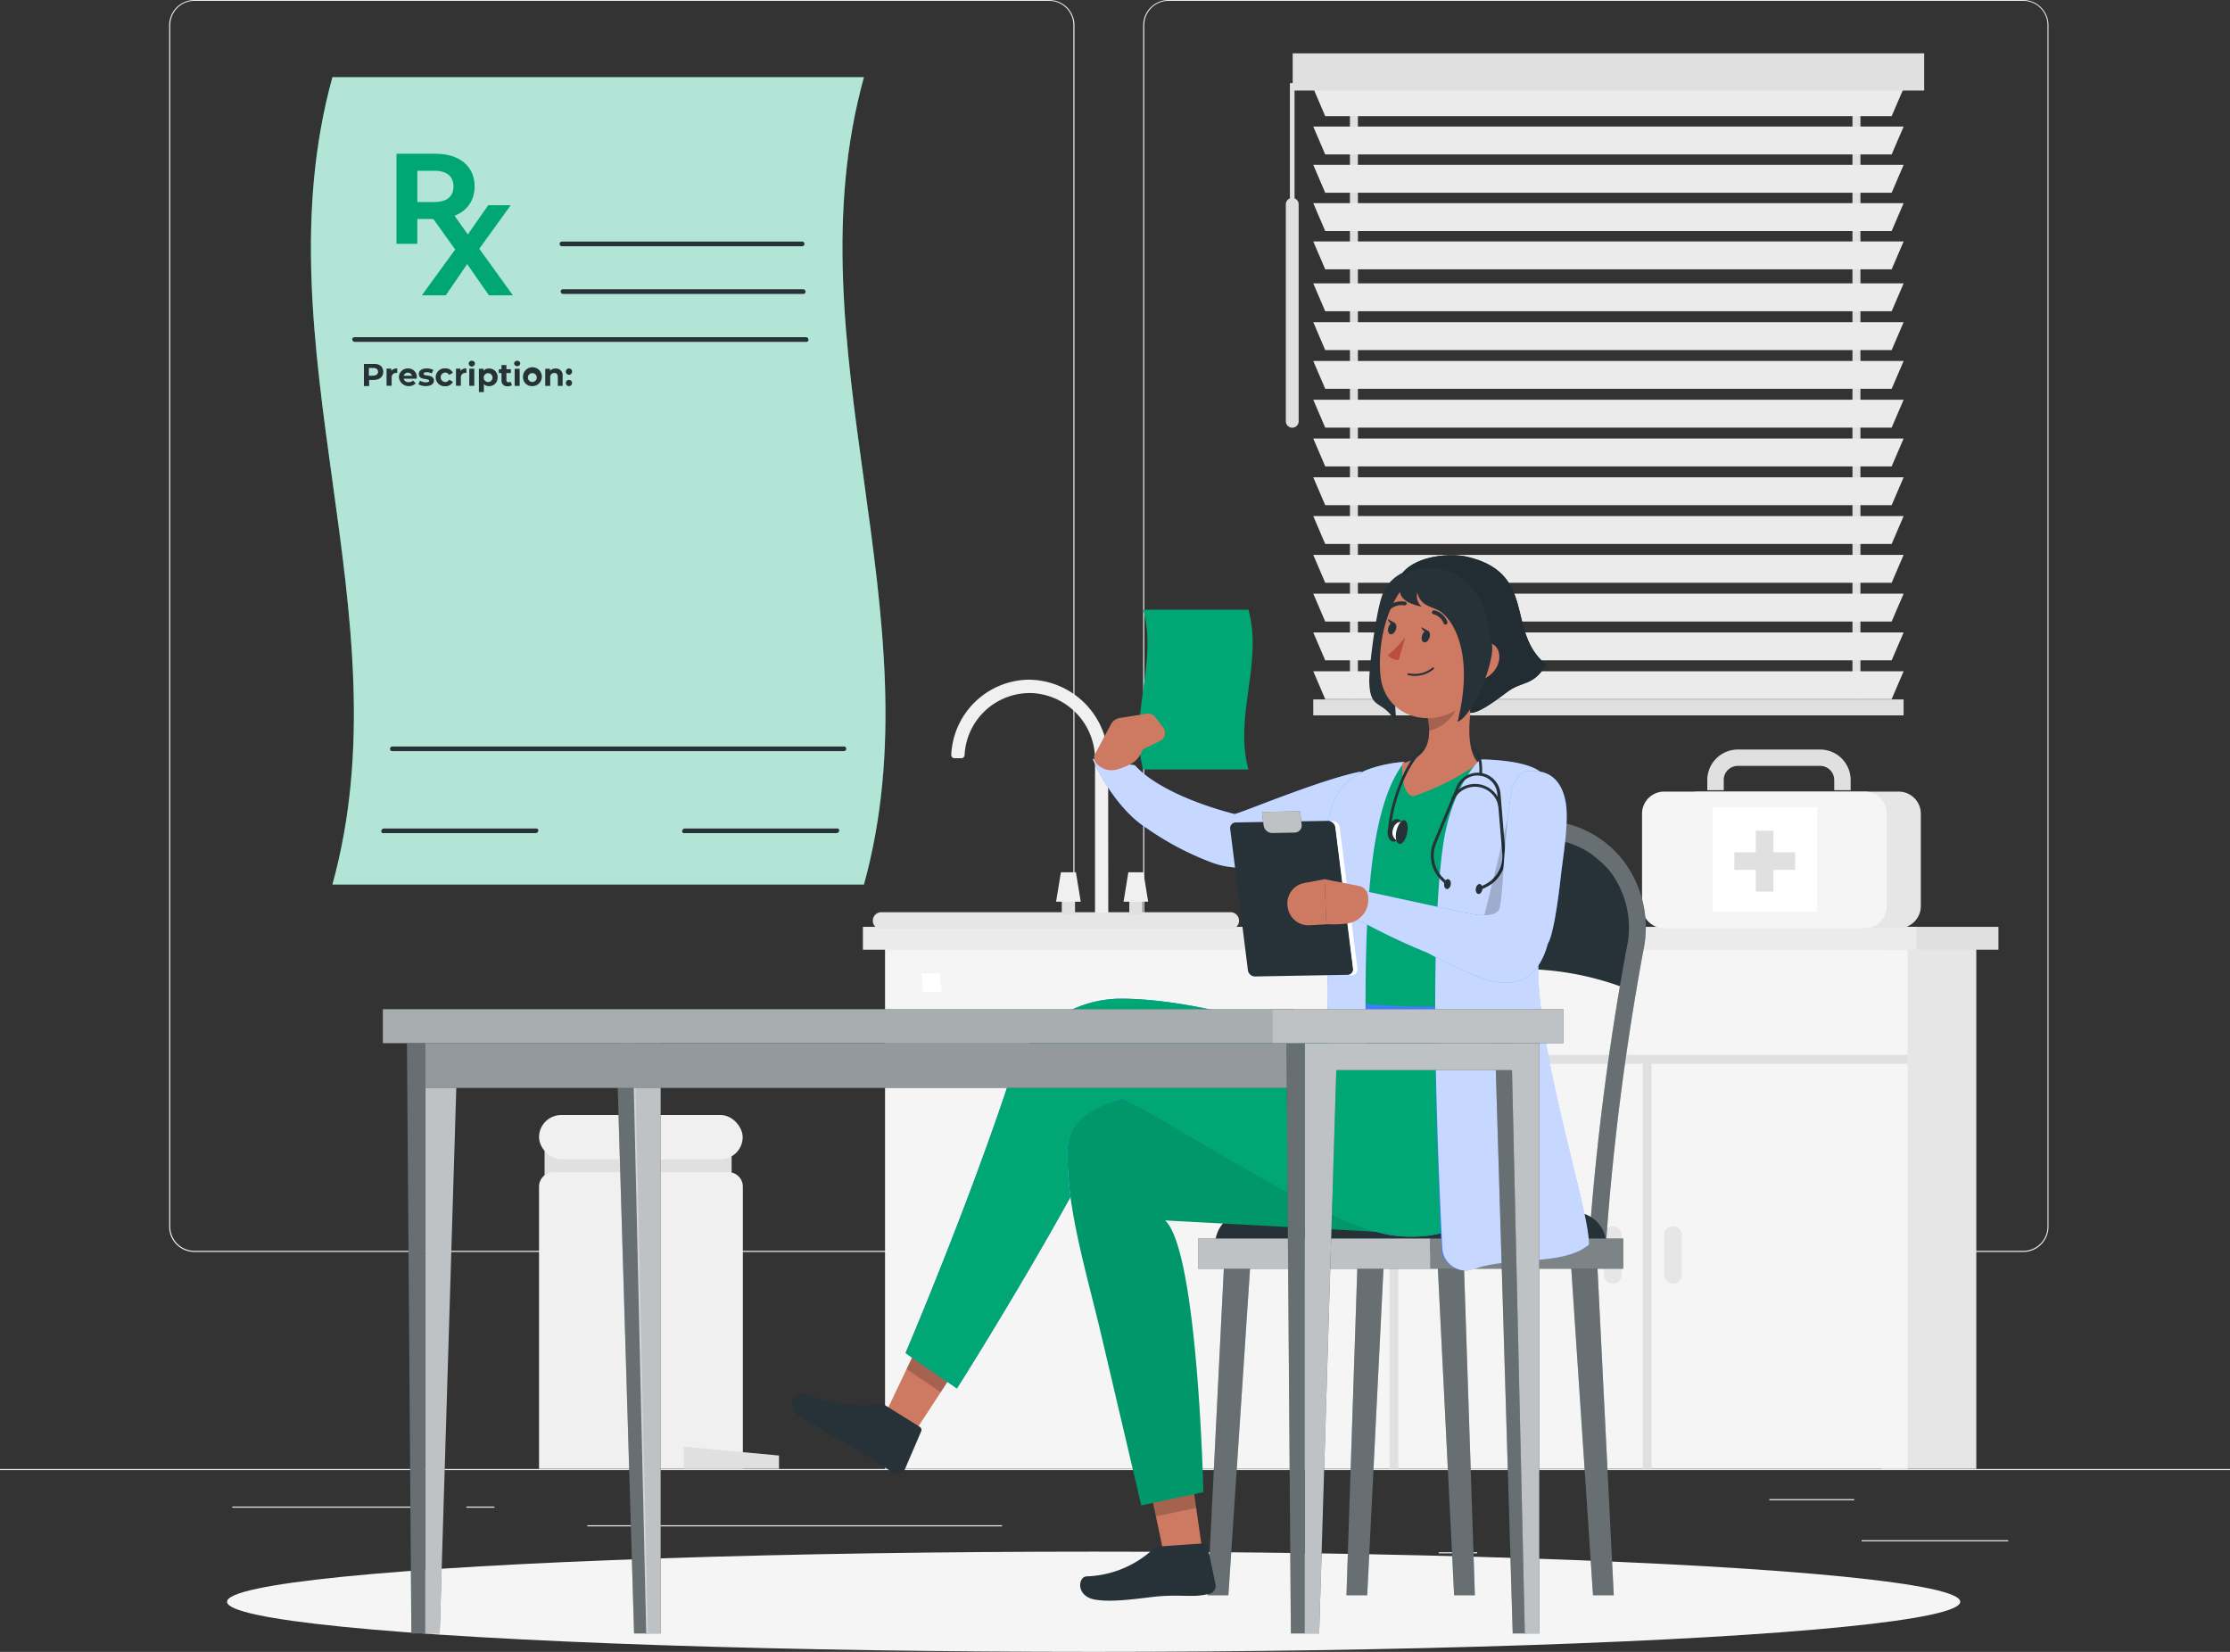 <svg xmlns="http://www.w3.org/2000/svg" width="270" height="200" viewBox="0 0 270 200">
  <rect x="0" y="0" width="270" height="200" fill="#333333" stroke="none"/>
  <g id="Medical_prescription-rafiki" data-name="Medical prescription-rafiki" transform="translate(0 -55)">
    <g id="freepik--background-complete--inject-39" transform="translate(0 55)">
      <rect id="Rectangle_55" data-name="Rectangle 55" width="17.752" height="0.134" transform="translate(225.394 186.482)" fill="#ebebeb"/>
      <rect id="Rectangle_56" data-name="Rectangle 56" width="4.658" height="0.134" transform="translate(174.189 187.94)" fill="#ebebeb"/>
      <rect id="Rectangle_57" data-name="Rectangle 57" width="10.286" height="0.134" transform="translate(214.222 181.508)" fill="#ebebeb"/>
      <rect id="Rectangle_58" data-name="Rectangle 58" width="23.15" height="0.134" transform="translate(28.119 182.408)" fill="#ebebeb"/>
      <rect id="Rectangle_59" data-name="Rectangle 59" width="3.393" height="0.134" transform="translate(56.468 182.408)" fill="#ebebeb"/>
      <rect id="Rectangle_60" data-name="Rectangle 60" width="50.212" height="0.134" transform="translate(71.115 184.67)" fill="#ebebeb"/>
      <path id="Path_336" data-name="Path 336" d="M144.761,206.581H41.271a3.061,3.061,0,0,1-3.061-3.061V58.034A3.061,3.061,0,0,1,41.271,55H144.761a3.061,3.061,0,0,1,3.061,3.061V203.52A3.061,3.061,0,0,1,144.761,206.581ZM41.271,55.107a2.932,2.932,0,0,0-2.927,2.927V203.52a2.932,2.932,0,0,0,2.927,2.927H144.761a2.932,2.932,0,0,0,2.927-2.927V58.034a2.932,2.932,0,0,0-2.927-2.927Z" transform="translate(-17.729 -55)" fill="#ebebeb"/>
      <path id="Path_337" data-name="Path 337" d="M361.062,206.581h-103.5a3.066,3.066,0,0,1-3.061-3.061V58.034A3.066,3.066,0,0,1,257.561,55h103.5a3.061,3.061,0,0,1,3.05,3.034V203.52A3.061,3.061,0,0,1,361.062,206.581ZM257.561,55.107a2.932,2.932,0,0,0-2.927,2.927V203.52a2.932,2.932,0,0,0,2.927,2.927h103.5a2.932,2.932,0,0,0,2.927-2.927V58.034a2.932,2.932,0,0,0-2.927-2.927Z" transform="translate(-116.088 -55)" fill="#ebebeb"/>
      <rect id="Rectangle_61" data-name="Rectangle 61" width="270" height="0.134" transform="translate(0 177.858)" fill="#ebebeb"/>
      <path id="Path_338" data-name="Path 338" d="M232.177,235.246h-1.608V216a8.04,8.04,0,0,0-7.5-8.126,7.906,7.906,0,0,0-8.292,7.5.4.4,0,0,1-.391.381h-.825a.4.4,0,0,1-.4-.4,9.535,9.535,0,0,1,9.348-9.112,9.7,9.7,0,0,1,9.648,9.766Z" transform="translate(-97.988 -123.952)" fill="#f0f0f0"/>
      <rect id="Rectangle_62" data-name="Rectangle 62" width="11.428" height="63.296" transform="translate(227.854 114.54)" fill="#e6e6e6"/>
      <rect id="Rectangle_63" data-name="Rectangle 63" width="123.816" height="63.296" transform="translate(107.158 114.54)" fill="#f5f5f5"/>
      <path id="Path_339" data-name="Path 339" d="M320.006,288.86H196.19v1.072h30.418v49.044h1.072V289.932h29.587v49.044h1.072V289.932h29.593v49.044H289V289.932h31Z" transform="translate(-89.032 -161.14)" fill="#e0e0e0"/>
      <path id="Path_340" data-name="Path 340" d="M246.262,335.328h0a1.072,1.072,0,0,1-1.072-1.072v-4.824a1.072,1.072,0,0,1,1.072-1.072h0a1.072,1.072,0,0,1,1.072,1.072v4.824A1.072,1.072,0,0,1,246.262,335.328Z" transform="translate(-112.779 -179.895)" fill="#e6e6e6"/>
      <path id="Path_341" data-name="Path 341" d="M259.762,335.328h0a1.072,1.072,0,0,1-1.072-1.072v-4.824a1.072,1.072,0,0,1,1.072-1.072h0a1.072,1.072,0,0,1,1.072,1.072v4.824A1.072,1.072,0,0,1,259.762,335.328Z" transform="translate(-118.989 -179.895)" fill="#e6e6e6"/>
      <path id="Path_342" data-name="Path 342" d="M360.672,335.328h0a1.072,1.072,0,0,1-1.072-1.072v-4.824a1.072,1.072,0,0,1,1.072-1.072h0a1.072,1.072,0,0,1,1.072,1.072v4.824A1.072,1.072,0,0,1,360.672,335.328Z" transform="translate(-165.404 -179.895)" fill="#e6e6e6"/>
      <path id="Path_343" data-name="Path 343" d="M374.172,335.328h0a1.072,1.072,0,0,1-1.072-1.072v-4.824a1.072,1.072,0,0,1,1.072-1.072h0a1.072,1.072,0,0,1,1.072,1.072v4.824A1.072,1.072,0,0,1,374.172,335.328Z" transform="translate(-171.614 -179.895)" fill="#e6e6e6"/>
      <rect id="Rectangle_64" data-name="Rectangle 64" width="14.204" height="2.771" transform="translate(227.758 112.217)" fill="#e0e0e0"/>
      <rect id="Rectangle_65" data-name="Rectangle 65" width="127.568" height="2.771" transform="translate(104.478 112.217)" fill="#ebebeb"/>
      <path id="Path_344" data-name="Path 344" d="M238.724,260.488H196.439a1.029,1.029,0,0,1-1.029-1.029h0a1.029,1.029,0,0,1,1.029-1.029h42.285a1.029,1.029,0,0,1,1.029,1.029h0a1.029,1.029,0,0,1-1.029,1.029Z" transform="translate(-89.734 -147.983)" fill="#e6e6e6"/>
      <rect id="Rectangle_66" data-name="Rectangle 66" width="1.603" height="2.037" transform="translate(136.729 108.693)" fill="#e0e0e0"/>
      <path id="Path_345" data-name="Path 345" d="M254.88,253.064H251.9l.579-3.564H254.3Z" transform="translate(-115.863 -143.891)" fill="#f0f0f0"/>
      <rect id="Rectangle_67" data-name="Rectangle 67" width="1.603" height="2.037" transform="translate(128.558 108.693)" fill="#e0e0e0"/>
      <path id="Path_346" data-name="Path 346" d="M239.756,253.064H236.77l.584-3.564h1.817Z" transform="translate(-108.904 -143.891)" fill="#f0f0f0"/>
      <rect id="Rectangle_68" data-name="Rectangle 68" width="0.965" height="75.238" transform="translate(163.446 9.332)" fill="#e0e0e0"/>
      <rect id="Rectangle_69" data-name="Rectangle 69" width="0.965" height="75.238" transform="translate(224.29 9.332)" fill="#e0e0e0"/>
      <path id="Path_347" data-name="Path 347" d="M362.948,78.317H294.367L292.92,74.94H364.4Z" transform="translate(-133.915 -64.252)" fill="#ebebeb"/>
      <path id="Path_348" data-name="Path 348" d="M362.948,86.967H294.367L292.92,83.59H364.4Z" transform="translate(-133.915 -68.266)" fill="#ebebeb"/>
      <path id="Path_349" data-name="Path 349" d="M362.948,95.617H294.367L292.92,92.24H364.4Z" transform="translate(-133.915 -72.279)" fill="#ebebeb"/>
      <path id="Path_350" data-name="Path 350" d="M362.948,104.267H294.367l-1.447-3.377H364.4Z" transform="translate(-133.915 -76.293)" fill="#ebebeb"/>
      <path id="Path_351" data-name="Path 351" d="M362.948,112.917H294.367l-1.447-3.377H364.4Z" transform="translate(-133.915 -80.307)" fill="#ebebeb"/>
      <path id="Path_352" data-name="Path 352" d="M362.948,121.567H294.367l-1.447-3.377H364.4Z" transform="translate(-133.915 -83.88)" fill="#ebebeb"/>
      <path id="Path_353" data-name="Path 353" d="M362.948,130.217H294.367l-1.447-3.377H364.4Z" transform="translate(-133.915 -87.833)" fill="#ebebeb"/>
      <path id="Path_354" data-name="Path 354" d="M362.948,138.861H294.367l-1.447-3.371H364.4Z" transform="translate(-133.915 -91.786)" fill="#ebebeb"/>
      <path id="Path_355" data-name="Path 355" d="M362.948,147.512H294.367l-1.447-3.382H364.4Z" transform="translate(-133.915 -95.735)" fill="#ebebeb"/>
      <path id="Path_356" data-name="Path 356" d="M362.948,156.157H294.367l-1.447-3.377H364.4Z" transform="translate(-133.915 -99.688)" fill="#ebebeb"/>
      <path id="Path_357" data-name="Path 357" d="M362.948,164.807H294.367l-1.447-3.377H364.4Z" transform="translate(-133.915 -103.642)" fill="#ebebeb"/>
      <path id="Path_358" data-name="Path 358" d="M362.948,173.457H294.367l-1.447-3.377H364.4Z" transform="translate(-133.915 -107.595)" fill="#ebebeb"/>
      <path id="Path_359" data-name="Path 359" d="M362.948,182.107H294.367l-1.447-3.377H364.4Z" transform="translate(-133.915 -111.548)" fill="#ebebeb"/>
      <path id="Path_360" data-name="Path 360" d="M362.948,190.757H294.367l-1.447-3.377H364.4Z" transform="translate(-133.915 -115.501)" fill="#ebebeb"/>
      <path id="Path_361" data-name="Path 361" d="M362.948,199.407H294.367l-1.447-3.377H364.4Z" transform="translate(-133.915 -119.455)" fill="#ebebeb"/>
      <path id="Path_362" data-name="Path 362" d="M362.948,208.057H294.367l-1.447-3.377H364.4Z" transform="translate(-133.915 -123.408)" fill="#ebebeb"/>
      <rect id="Rectangle_70" data-name="Rectangle 70" width="71.476" height="1.93" transform="translate(159.005 84.684)" fill="#e0e0e0"/>
      <rect id="Rectangle_71" data-name="Rectangle 71" width="76.46" height="4.502" transform="translate(156.513 6.459)" fill="#e0e0e0"/>
      <path id="Path_363" data-name="Path 363" d="M289.067,127.528h0a.777.777,0,0,1-.777-.777V100.487a.777.777,0,0,1,.777-.777h0a.777.777,0,0,1,.777.777v26.264a.777.777,0,0,1-.777.777Z" transform="translate(-132.607 -75.745)" fill="#e0e0e0"/>
      <rect id="Rectangle_72" data-name="Rectangle 72" width="0.563" height="15.598" transform="translate(156.176 10.061)" fill="#e0e0e0"/>
      <rect id="Rectangle_73" data-name="Rectangle 73" width="22.646" height="3.484" transform="translate(88.582 142.812) rotate(180)" fill="#e0e0e0"/>
      <path id="Path_364" data-name="Path 364" d="M.021,0H24.677V34.159a1.753,1.753,0,0,1-1.753,1.753H1.753A1.753,1.753,0,0,1,0,34.159V0Z" transform="translate(89.942 177.831) rotate(180)" fill="#f0f0f0"/>
      <rect id="Rectangle_74" data-name="Rectangle 74" width="24.656" height="5.36" rx="2.68" transform="translate(89.921 140.362) rotate(180)" fill="#f0f0f0"/>
      <path id="Path_365" data-name="Path 365" d="M153.27,380.04h11.524v-1.608L153.27,377.36Z" transform="translate(-70.477 -202.204)" fill="#e0e0e0"/>
      <path id="Path_366" data-name="Path 366" d="M396.278,222.12H386.3a3.7,3.7,0,0,0-3.693,3.693v1.233H384.6v-1.238a1.7,1.7,0,0,1,1.7-1.71h9.975a1.71,1.71,0,0,1,1.7,1.71v1.233h1.989v-1.233a3.693,3.693,0,0,0-3.693-3.688Z" transform="translate(-175.895 -131.369)" fill="#e0e0e0"/>
      <path id="Path_367" data-name="Path 367" d="M404.51,234.02V245.2a2.68,2.68,0,0,1-2.68,2.68H377.56a2.68,2.68,0,0,1-2.68-2.68V234.02a2.68,2.68,0,0,1,2.68-2.68h24.249a2.68,2.68,0,0,1,2.7,2.68Z" transform="translate(-171.944 -135.497)" fill="#e6e6e6"/>
      <path id="Path_368" data-name="Path 368" d="M397.46,234.02V245.2a2.68,2.68,0,0,1-2.68,2.68H370.51a2.68,2.68,0,0,1-2.68-2.68V234.02a2.68,2.68,0,0,1,2.68-2.68h24.249a2.68,2.68,0,0,1,2.7,2.68Z" transform="translate(-169.019 -135.497)" fill="#f5f5f5"/>
      <rect id="Rectangle_75" data-name="Rectangle 75" width="12.655" height="12.655" transform="translate(207.339 97.742)" fill="#fff"/>
      <rect id="Rectangle_76" data-name="Rectangle 76" width="2.139" height="7.359" transform="translate(212.584 100.587)" fill="#e0e0e0"/>
      <rect id="Rectangle_77" data-name="Rectangle 77" width="2.139" height="7.359" transform="translate(209.985 105.327) rotate(-90)" fill="#e0e0e0"/>
    </g>
    <g id="freepik--Shadow--inject-39" transform="translate(27.491 242.865)">
      <ellipse id="freepik--path--inject-39" cx="104.925" cy="6.068" rx="104.925" ry="6.068" fill="#f5f5f5"/>
    </g>
    <g id="freepik--Character--inject-39" transform="translate(95.94 122.223)">
      <path id="Path_369" data-name="Path 369" d="M332.715,237.109c.354-.043,10.6.97,11.256,11.953l-1.753,7.611h0a35.515,35.515,0,0,0-25.615.343l-.123.054.713-8.694S319.819,238.62,332.715,237.109Z" transform="translate(-241.635 -204.349)" fill="#263238"/>
      <path id="Path_370" data-name="Path 370" d="M306.62,289.611l2.058.177a353.978,353.978,0,0,1,4.422-38.994,16.037,16.037,0,0,1,6.807-10.323,10.586,10.586,0,0,1,2.412-1.3A13.3,13.3,0,0,1,327.3,238.1h0a15.031,15.031,0,0,1,2.078.145,10.774,10.774,0,0,1,4.348,1.689,20.979,20.979,0,0,1,1.758,1.506,9.485,9.485,0,0,1,.82.97,11.358,11.358,0,0,1,1.758,9.01,323.087,323.087,0,0,0-4.561,35.676l2.058.139a321.045,321.045,0,0,1,4.5-35.4,13.4,13.4,0,0,0-2.106-10.65,12.457,12.457,0,0,0-9.219-5.21c-8.04-.536-16.407,6-17.645,14.381a357.385,357.385,0,0,0-4.465,39.257Z" transform="translate(-237.06 -203.809)" fill="#263238"/>
      <path id="Path_371" data-name="Path 371" d="M306.62,289.611l2.058.177a353.978,353.978,0,0,1,4.422-38.994,16.037,16.037,0,0,1,6.807-10.323,10.586,10.586,0,0,1,2.412-1.3A13.3,13.3,0,0,1,327.3,238.1h0a15.031,15.031,0,0,1,2.078.145,10.774,10.774,0,0,1,4.348,1.689,20.979,20.979,0,0,1,1.758,1.506,9.485,9.485,0,0,1,.82.97,11.358,11.358,0,0,1,1.758,9.01,323.087,323.087,0,0,0-4.561,35.676l2.058.139a321.045,321.045,0,0,1,4.5-35.4,13.4,13.4,0,0,0-2.106-10.65,12.457,12.457,0,0,0-9.219-5.21c-8.04-.536-16.407,6-17.645,14.381a357.385,357.385,0,0,0-4.465,39.257Z" transform="translate(-237.06 -203.809)" fill="#fff" opacity="0.3"/>
      <path id="Path_372" data-name="Path 372" d="M0,0H47.35V1.1a3.929,3.929,0,0,1-3.929,3.929H3.934A3.929,3.929,0,0,1,.005,1.1V0Z" transform="translate(98.536 84.559) rotate(180)" fill="#263238"/>
      <path id="Path_373" data-name="Path 373" d="M355.31,375.118h2.514l-2.058-41.358H352.56Z" transform="translate(-258.376 -249.196)" fill="#263238"/>
      <path id="Path_374" data-name="Path 374" d="M355.31,375.118h2.514l-2.058-41.358H352.56Z" transform="translate(-258.376 -249.196)" fill="#fff" opacity="0.3"/>
      <path id="Path_375" data-name="Path 375" d="M324.538,375.118h2.514L325.68,333.76h-3.2Z" transform="translate(-244.419 -249.196)" fill="#263238"/>
      <path id="Path_376" data-name="Path 376" d="M324.538,375.118h2.514L325.68,333.76h-3.2Z" transform="translate(-244.419 -249.196)" fill="#fff" opacity="0.3"/>
      <path id="Path_377" data-name="Path 377" d="M302,375.118h2.514l2.058-41.358h-3.2Z" transform="translate(-234.916 -249.196)" fill="#263238"/>
      <path id="Path_378" data-name="Path 378" d="M302,375.118h2.514l2.058-41.358h-3.2Z" transform="translate(-234.916 -249.196)" fill="#fff" opacity="0.3"/>
      <path id="Path_379" data-name="Path 379" d="M270.63,375.118h2.519l2.744-41.358h-3.205Z" transform="translate(-220.361 -249.196)" fill="#263238"/>
      <path id="Path_380" data-name="Path 380" d="M270.63,375.118h2.519l2.744-41.358h-3.205Z" transform="translate(-220.361 -249.196)" fill="#fff" opacity="0.3"/>
      <rect id="Rectangle_78" data-name="Rectangle 78" width="28.135" height="3.661" transform="translate(77.257 86.392) rotate(180)" fill="#263238"/>
      <rect id="Rectangle_79" data-name="Rectangle 79" width="28.135" height="3.661" transform="translate(77.257 86.392) rotate(180)" fill="#fff" opacity="0.7"/>
      <rect id="Rectangle_80" data-name="Rectangle 80" width="23.343" height="3.661" transform="translate(100.6 86.392) rotate(180)" fill="#263238"/>
      <rect id="Rectangle_81" data-name="Rectangle 81" width="23.343" height="3.661" transform="translate(100.6 86.392) rotate(180)" fill="#fff" opacity="0.4"/>
      <path id="Path_381" data-name="Path 381" d="M277.114,223.543c-5.113,1.008-15.244,5.36-15.308,5.124,0,0-8.528-2.021-12.033-5.9,0,0-3.35-.413-5.1-.761,1.27,3,3.752,6.63,6.507,8.362a35.26,35.26,0,0,0,7.917,4.181c4.331,1.651,10.961-.1,15.255-1.86a8.485,8.485,0,0,0,4.133-2.91C279.4,228.346,278.534,224.5,277.114,223.543Z" transform="translate(-208.315 -197.344)" fill="#407bff"/>
      <path id="Path_382" data-name="Path 382" d="M277.114,223.543c-5.113,1.008-15.244,5.36-15.308,5.124,0,0-8.528-2.021-12.033-5.9,0,0-3.35-.413-5.1-.761,1.27,3,3.752,6.63,6.507,8.362a35.26,35.26,0,0,0,7.917,4.181c4.331,1.651,10.961-.1,15.255-1.86a8.485,8.485,0,0,0,4.133-2.91C279.4,228.346,278.534,224.5,277.114,223.543Z" transform="translate(-208.315 -197.344)" fill="#fff" opacity="0.7"/>
      <path id="Path_383" data-name="Path 383" d="M268.387,207.65H255.646c-1.78-6.432,1.785-12.9,0-19.35h12.741C270.171,194.748,266.6,201.2,268.387,207.65Z" transform="translate(-213.17 -181.702)" fill="#00a775"/>
      <path id="Path_385" data-name="Path 385" d="M252.935,215.11l-2.042.981a3.355,3.355,0,0,1-1.233,1.656,8.688,8.688,0,0,1-1.812.766,2.455,2.455,0,0,1-2.573-.713.975.975,0,0,1-.2-1.072l1.956-3.656a1.506,1.506,0,0,1,1.1-.777l3.216-.509a1.115,1.115,0,0,1,1.072.423l.943,1.238a1.11,1.11,0,0,1-.423,1.662Z" transform="translate(-208.465 -192.593)" fill="#ce7a63"/>
      <path id="Path_386" data-name="Path 386" d="M319.423,281.129l3.018,11.009-16.573,3.554-10.007-5.3,2.8-9.471Z" transform="translate(-232.067 -224.678)" fill="#00a775"/>
      <path id="Path_387" data-name="Path 387" d="M319.423,281.129l3.018,11.009-16.573,3.554-10.007-5.3,2.8-9.471Z" transform="translate(-232.067 -224.678)" opacity="0.1"/>
      <g id="freepik--freepik--Character--inject-5--inject-39" transform="translate(59.639 0)">
        <path id="Path_388" data-name="Path 388" d="M297.866,230.191a41.688,41.688,0,0,0-.038,8.49c.155,3.795.981,7.783,2.015,13.936,2.074,1.217,12.585.713,19.3-.155-.407-5.36.263-11.535,3.907-23.643a4.475,4.475,0,0,0-4.052-5.789c-.8-.08-1.662-.145-2.535-.182a69.629,69.629,0,0,0-9.219,0c-.981.091-2.042.209-3.034.332C300.632,223.636,298.525,226.391,297.866,230.191Z" transform="translate(-292.527 -197.662)" fill="#00a775"/>
        <path id="Path_389" data-name="Path 389" d="M300.747,279.07a91.368,91.368,0,0,0,20.395-.043.488.488,0,0,0,.37-.584v-.064c-.166-.391-.338-.783-.493-1.174a.429.429,0,0,0-.44-.268,90.147,90.147,0,0,1-19.607,0,.434.434,0,0,0-.488.375.07.07,0,0,1,0,.032c-.043.407-.08.809-.118,1.217a.456.456,0,0,0,.4.509Z" transform="translate(-293.796 -222.828)" fill="#407bff"/>
        <path id="Path_390" data-name="Path 390" d="M302.582,222.67c-5.012,6.432-5.36,22.33-4.1,53.557.113,2.723-2.5,2.525-5.054,2a15.921,15.921,0,0,0-5.317-.5s6.073-15.946,5.087-30.246-.3-19.355,2.021-21.976S302.582,222.67,302.582,222.67Z" transform="translate(-288.11 -197.65)" fill="#407bff"/>
        <path id="Path_391" data-name="Path 391" d="M302.582,222.67c-5.012,6.432-5.36,22.33-4.1,53.557.107,2.723-2.369,2.428-5.06,2a31.16,31.16,0,0,0-5.312-.5s6.073-15.946,5.087-30.246-.3-19.355,2.021-21.976S302.582,222.67,302.582,222.67Z" transform="translate(-288.11 -197.65)" fill="#fff" opacity="0.7"/>
        <path id="Path_392" data-name="Path 392" d="M323.694,203.6c-.8,2.953-1.785,8.4.145,10.388A30.219,30.219,0,0,1,315.895,218c-1.608-.413-1.27-4.009-1.27-4.009,3.371-.793,3.468-3.216,3.061-5.548Z" transform="translate(-300.399 -188.802)" fill="#ce7a63"/>
        <path id="Path_393" data-name="Path 393" d="M323.914,207.28l-3.564,2.862a9.284,9.284,0,0,1,.161,1.608c1.281-.182,3.12-1.565,3.355-2.894a4.6,4.6,0,0,0,.048-1.576Z" transform="translate(-303.069 -190.509)" opacity="0.2"/>
        <path id="Path_394" data-name="Path 394" d="M314.706,181.361a22.593,22.593,0,0,0-4.218,16.52c-1.694-3.216-3.216-1.463-3.339-5.087-.054-1.822.9-9.214,1.7-10.849a4.852,4.852,0,0,1,4.288-2.878,2.562,2.562,0,0,1,1.763.718C315.349,180.263,315.108,180.842,314.706,181.361Z" transform="translate(-296.943 -177.417)" fill="#263238"/>
        <path id="Path_395" data-name="Path 395" d="M323.889,185.911c-.9,4.792-1.179,6.839-3.929,9.112-4.116,3.441-9.766,1.608-10.323-3.254-.488-4.4,1.072-11.5,6.009-13.078a6.244,6.244,0,0,1,8.244,7.2Z" transform="translate(-298.059 -177.068)" fill="#ce7a63"/>
        <path id="Path_396" data-name="Path 396" d="M319.946,193.829c-.113.391-.418.665-.665.611s-.37-.418-.257-.809.418-.67.67-.616S320.064,193.432,319.946,193.829Z" transform="translate(-302.434 -183.887)" fill="#263238"/>
        <path id="Path_397" data-name="Path 397" d="M312.347,192c-.113.391-.413.665-.665.611s-.37-.423-.252-.809.413-.67.665-.611S312.465,191.622,312.347,192Z" transform="translate(-298.909 -183.041)" fill="#263238"/>
        <path id="Path_398" data-name="Path 398" d="M312.168,190.867l-.858-.477S311.578,191.253,312.168,190.867Z" transform="translate(-298.875 -182.672)" fill="#263238"/>
        <path id="Path_399" data-name="Path 399" d="M313.477,194.46a12.119,12.119,0,0,1-2.117,2.2,1.608,1.608,0,0,0,1.308.568Z" transform="translate(-298.898 -184.561)" fill="#ba4d3c"/>
        <path id="Path_400" data-name="Path 400" d="M316.527,202.367a3.488,3.488,0,0,1-.665-.1.107.107,0,0,1-.086-.134h0a.129.129,0,0,1,.15-.086,3.409,3.409,0,0,0,2.868-.67.118.118,0,0,1,.166,0h0a.123.123,0,0,1,0,.166h0A3.586,3.586,0,0,1,316.527,202.367Z" transform="translate(-300.946 -187.756)" fill="#263238"/>
        <path id="Path_401" data-name="Path 401" d="M314.5,178.258c1.5-2.064,5.58-2.626,7.97-2.058,8.469,2.021,4.583,9.058,9.487,13.014-1.426,2.557-2.8,2.015-4.46,3.168-.97.675-3.543,2.782-4.706,2.68.059-2.4,1.109-5.151.622-7.5a13.571,13.571,0,0,0-3-6.346C318.858,179.5,316.751,178.14,314.5,178.258Z" transform="translate(-300.355 -175.991)" fill="#263238"/>
        <path id="Path_402" data-name="Path 402" d="M314.5,178.258c1.5-2.064,5.58-2.626,7.97-2.058,8.469,2.021,4.583,9.058,9.487,13.014-1.426,2.557-2.8,2.015-4.46,3.168-.97.675-3.543,2.782-4.706,2.68.059-2.4,1.109-5.151.622-7.5a13.571,13.571,0,0,0-3-6.346C318.858,179.5,316.751,178.14,314.5,178.258Z" transform="translate(-300.355 -175.991)" opacity="0.2"/>
        <path id="Path_403" data-name="Path 403" d="M314.5,178.258c1.5-2.064,5.58-2.626,7.97-2.058,8.469,2.021,4.583,9.058,9.487,13.014-1.426,2.557-2.8,2.015-4.46,3.168-.97.675-3.543,2.782-4.706,2.68.059-2.4,1.109-5.151.622-7.5a13.571,13.571,0,0,0-3-6.346C318.858,179.5,316.751,178.14,314.5,178.258Z" transform="translate(-300.355 -175.991)" fill="#263238"/>
        <path id="Path_404" data-name="Path 404" d="M314.5,178.258c1.5-2.064,5.58-2.626,7.97-2.058,8.469,2.021,4.583,9.058,9.487,13.014-1.426,2.557-2.8,2.015-4.46,3.168-.97.675-3.543,2.782-4.706,2.68.059-2.4,1.109-5.151.622-7.5a13.571,13.571,0,0,0-3-6.346C318.858,179.5,316.751,178.14,314.5,178.258Z" transform="translate(-300.355 -175.991)" opacity="0.1"/>
        <path id="Path_405" data-name="Path 405" d="M332.8,198.908a3.329,3.329,0,0,1-2.24,1.522c-1.142.161-1.474-1.168-.943-2.391.493-1.072,1.635-2.508,2.68-2.1S333.46,197.863,332.8,198.908Z" transform="translate(-307.255 -185.214)" fill="#ce7a63"/>
        <path id="Path_406" data-name="Path 406" d="M322.852,190.15a.188.188,0,0,1-.123-.123,1.758,1.758,0,0,0-1.238-1.11.214.214,0,0,1-.182-.241.049.049,0,0,1,0-.027.252.252,0,0,1,.289-.193,2.171,2.171,0,0,1,1.576,1.388.245.245,0,0,1-.322.306Z" transform="translate(-303.513 -181.773)" fill="#263238"/>
        <path id="Path_407" data-name="Path 407" d="M311.314,187.467a.22.22,0,0,1-.118-.4,2.508,2.508,0,0,1,2.144-.611.231.231,0,0,1,.161.273h0a.263.263,0,0,1-.306.166,2,2,0,0,0-1.683.5.257.257,0,0,1-.2.075Z" transform="translate(-298.777 -180.826)" fill="#263238"/>
        <path id="Path_408" data-name="Path 408" d="M319.768,192.7l-.858-.477S319.178,193.062,319.768,192.7Z" transform="translate(-302.401 -183.521)" fill="#263238"/>
      </g>
      <path id="Path_409" data-name="Path 409" d="M315,179.421a4.519,4.519,0,0,0-.858,1.351,1.817,1.817,0,0,0,.086,1.549,2.267,2.267,0,0,0,1.1.847,6.432,6.432,0,0,0,1.367.423,1.662,1.662,0,0,1-.536-1.731,2.144,2.144,0,0,0,1.008,1.474c.482.284,1.024.439,1.522.691,1.57.788,4.5,4.915,2.332,13.5,1.914-.708,4.6-7.445,4.154-9.439s-.536-7.118-5.633-8.908A8.09,8.09,0,0,0,315,179.421Z" transform="translate(-240.489 -177.358)" fill="#263238"/>
      <path id="Path_410" data-name="Path 410" d="M263.322,390.993l-4.6.445-2.728-12.971,5.43-.627Z" transform="translate(-213.568 -269.649)" fill="#ce7a63"/>
      <path id="Path_411" data-name="Path 411" d="M250.259,400.279a2.45,2.45,0,0,1,1.608-.729l4.937-.343a.434.434,0,0,1,.482.359l.954,4.583a.976.976,0,0,1-.74,1.158h-.021c-1.865.482-3.039.091-5.9.289-1.758.123-5.494.82-7.89.423s-2.09-2.771-1.072-2.819A12.481,12.481,0,0,0,250.259,400.279Z" transform="translate(-207.012 -279.562)" fill="#263238"/>
      <g id="Group_11" data-name="Group 11" transform="translate(42.422 108.196)" opacity="0.2">
        <path id="Path_412" data-name="Path 412" d="M255.99,378.477l1.587,7.542L262.46,385l-1.034-7.15Z" transform="translate(-255.99 -377.85)"/>
      </g>
      <path id="Path_413" data-name="Path 413" d="M276.958,311.069H276.4a7.892,7.892,0,0,1-.938-.07L250.8,309.681c3.982,3.65,4.636,32.9,4.636,32.9l-1.179.252-5.36,1.142h0l-.981.209s-2.235-9.578-4.824-20.566c-1.308-5.564-3-11.315-3.752-16.836a38.067,38.067,0,0,1-.354-4.427c0-.456,0-.906,0-1.356a1.22,1.22,0,0,1,0-.139,2.133,2.133,0,0,1,.043-.536A4.824,4.824,0,0,1,240.1,297.9l.182-.209a2.237,2.237,0,0,1,.193-.2,5.505,5.505,0,0,1,.407-.381c.15-.123.3-.247.461-.364l.413-.284c.172-.107.343-.209.536-.311a2.733,2.733,0,0,1,.279-.145c.279-.15.568-.289.874-.418l.263-.113.359-.134c.107-.048.214-.086.322-.123.327-.118.665-.23,1.013-.322l.177-.054h.048c9.353-2.648,25.262-.606,25.262-.606a21.832,21.832,0,0,1,8.667-3.7l.632.07,1.989.22a.479.479,0,0,1,.086,0C288.842,302.284,284.763,310.983,276.958,311.069Z" transform="translate(-205.678 -229.142)" fill="#00a775"/>
      <g id="Group_12" data-name="Group 12" transform="translate(33.308 61.398)" opacity="0.1">
        <path id="Path_414" data-name="Path 414" d="M276.958,311.069H276.4a7.892,7.892,0,0,1-.938-.07L250.8,309.681c3.982,3.65,4.636,32.9,4.636,32.9l-1.179.252-5.36,1.142h0l-.981.209s-2.235-9.578-4.824-20.566c-1.308-5.564-3-11.315-3.752-16.836a38.067,38.067,0,0,1-.354-4.427c0-.456,0-.906,0-1.356a1.22,1.22,0,0,1,0-.139,2.133,2.133,0,0,1,.043-.536A4.824,4.824,0,0,1,240.1,297.9l.182-.209a2.237,2.237,0,0,1,.193-.2,5.505,5.505,0,0,1,.407-.381c.15-.123.3-.247.461-.364l.413-.284c.172-.107.343-.209.536-.311a2.733,2.733,0,0,1,.279-.145c.279-.15.568-.289.874-.418l.263-.113.359-.134c.107-.048.214-.086.322-.123.327-.118.665-.23,1.013-.322l.177-.054h.048c9.353-2.648,25.262-.606,25.262-.606a21.832,21.832,0,0,1,8.667-3.7l.632.07,1.989.22a.479.479,0,0,1,.086,0C288.842,302.284,284.763,310.983,276.958,311.069Z" transform="translate(-238.986 -290.54)"/>
      </g>
      <path id="Path_415" data-name="Path 415" d="M204.861,356l-1.319,2.021-2.937,4.5-4.915.515,3.725-7.826,2.53-5.328Z" transform="translate(-185.589 -256.675)" fill="#ce7a63"/>
      <path id="Path_416" data-name="Path 416" d="M188.184,366.807l4.068,2.541a.429.429,0,0,1,.188.536l-1.994,4.652a.949.949,0,0,1-1.276.418h-.027c-1.9-1.152-2.75-1.8-5.156-3.216L178,368.265c-2.048-1.2-.943-3.27.027-2.953,4.288,1.426,7.2,1.608,9.112,1.308A1.538,1.538,0,0,1,188.184,366.807Z" transform="translate(-176.844 -263.821)" fill="#263238"/>
      <g id="Group_13" data-name="Group 13" transform="translate(13.827 93.205)" opacity="0.2">
        <path id="Path_417" data-name="Path 417" d="M208.086,356l-1.313,2.021h-.005l-4.127-2.809,2.53-5.328Z" transform="translate(-202.64 -349.88)"/>
      </g>
      <path id="Path_418" data-name="Path 418" d="M261.574,304.842a11.462,11.462,0,0,1-1.608-.311c-.182-.043-.37-.1-.563-.155-4.524-1.3-11.036-4.867-17.1-8.378-5.585-3.216-10.768-6.432-13.641-7.74h-.048l-.177.054c-.348.1-.686.209-1.013.327a2.59,2.59,0,0,0-.322.118l-.359.134-.263.113c-.306.129-.595.273-.874.418-.1.043-.188.1-.279.145-.182.1-.354.2-.536.311l-.413.289c-.161.118-.311.236-.461.359a5.521,5.521,0,0,0-.407.381c-.07.064-.134.134-.193.2l-.182.209a4.824,4.824,0,0,0-1.072,2.423c0,.182-.038.37-.043.536v1.356a38.536,38.536,0,0,0,.338,4.454v.113c-6.732,12.14-13.732,23.15-13.732,23.15l-1.19-.82-4.288-2.937-.74-.536s7.472-17.506,12.612-33.1a14.231,14.231,0,0,1,13.636-9.8c12.687.113,29.346,7.123,29.346,7.123l4.572.488.632.07,1.989.22a.485.485,0,0,1,.086,0c1.072.118,2.273.2,3.436.289a6.218,6.218,0,0,1,5.553,4.572C277.68,301.336,269.571,305.823,261.574,304.842Z" transform="translate(-188.707 -222.464)" fill="#407bff"/>
      <path id="Path_419" data-name="Path 419" d="M261.574,304.842a11.462,11.462,0,0,1-1.608-.311c-.182-.043-.37-.1-.563-.155-4.524-1.3-11.036-4.867-17.1-8.378-5.585-3.216-10.768-6.432-13.641-7.74h-.048l-.177.054c-.348.1-.686.209-1.013.327a2.59,2.59,0,0,0-.322.118l-.359.134-.263.113c-.306.129-.595.273-.874.418-.1.043-.188.1-.279.145-.182.1-.354.2-.536.311l-.413.289c-.161.118-.311.236-.461.359a5.521,5.521,0,0,0-.407.381c-.07.064-.134.134-.193.2l-.182.209a4.824,4.824,0,0,0-1.072,2.423c0,.182-.038.37-.043.536v1.356a38.536,38.536,0,0,0,.338,4.454v.113c-6.732,12.14-13.732,23.15-13.732,23.15l-1.19-.82-4.288-2.937-.74-.536s7.472-17.506,12.612-33.1a14.231,14.231,0,0,1,13.636-9.8c12.687.113,29.346,7.123,29.346,7.123l4.572.488.632.07,1.989.22a.485.485,0,0,1,.086,0c1.072.118,2.273.2,3.436.289a6.218,6.218,0,0,1,5.553,4.572C277.68,301.336,269.571,305.823,261.574,304.842Z" transform="translate(-188.707 -222.464)" fill="#00a775"/>
      <path id="Path_420" data-name="Path 420" d="M251.187,298.49h0l-.177.048Z" transform="translate(-211.257 -232.831)" fill="#407bff"/>
      <path id="Path_421" data-name="Path 421" d="M327.477,222.12s-3.489,3.1-4.529,10.575c-1.662,12.055-.793,35.3-.172,48.572a2.878,2.878,0,0,0,3.891,2.551c4.143-1.544,10.913-.332,13.936-2.953.22-4-6.738-24.431-6.062-35.006s1.994-19.789.627-21.783S327.477,222.12,327.477,222.12Z" transform="translate(-244.191 -197.395)" fill="#407bff"/>
      <path id="Path_422" data-name="Path 422" d="M327.508,222.12s-3.489,3.1-4.529,10.575c-1.662,12.055-.7,35.3-.075,48.572a2.873,2.873,0,0,0,3.886,2.551c4.143-1.544,10.822-.332,13.861-2.953.22-4-6.738-24.431-6.062-35.006s1.994-19.789.627-21.783S327.508,222.12,327.508,222.12Z" transform="translate(-244.221 -197.395)" fill="#fff" opacity="0.7"/>
      <path id="Path_423" data-name="Path 423" d="M326.888,239.375a.179.179,0,0,1-.07-.338l.745-.364a3.8,3.8,0,0,0,2.144-3.752l-.606-7.252a2.412,2.412,0,0,0-4.636-.713l-2.766,6.721a3.811,3.811,0,0,0,.9,4.229l.606.574a.182.182,0,0,1,0,.252.177.177,0,0,1-.252,0l-.606-.574a4.159,4.159,0,0,1-.965-4.626l2.787-6.705a2.771,2.771,0,0,1,5.322.825l.6,7.241a4.154,4.154,0,0,1-2.364,4.1l-.745.359A.134.134,0,0,1,326.888,239.375Z" transform="translate(-243.756 -198.784)" fill="#263238"/>
      <path id="Path_424" data-name="Path 424" d="M331.554,230.433a.182.182,0,0,1-.172-.161,2.868,2.868,0,0,0-5.3-.825.182.182,0,1,1-.338-.123h0a3.216,3.216,0,0,1,5.976.927.177.177,0,0,1-.155.193Z" transform="translate(-245.925 -199.962)" fill="#263238"/>
      <path id="Path_425" data-name="Path 425" d="M331.361,222.834h0a.172.172,0,0,1-.161-.188h0c.075-.874,0-2.471-.82-2.905a.178.178,0,1,1,.172-.311h0c1.179.643,1.008,2.98.981,3.248a.172.172,0,0,1-.172.155Z" transform="translate(-248.042 -196.137)" fill="#263238"/>
      <path id="Path_426" data-name="Path 426" d="M324.863,249.815c-.054.338-.273.579-.493.536s-.354-.327-.3-.659.268-.579.488-.536S324.911,249.488,324.863,249.815Z" transform="translate(-245.151 -209.937)" fill="#263238"/>
      <path id="Path_427" data-name="Path 427" d="M332,250.932c-.048.327-.268.568-.488.536s-.354-.332-.3-.665.268-.568.488-.536S332.051,250.594,332,250.932Z" transform="translate(-248.464 -210.454)" fill="#263238"/>
      <path id="Path_428" data-name="Path 428" d="M313.1,237.169c-.182.745-.729,1.254-1.2,1.136s-.74-.8-.536-1.57.729-1.254,1.2-1.131S313.279,236.424,313.1,237.169Z" transform="translate(-239.228 -203.642)" fill="#263238"/>
      <path id="Path_429" data-name="Path 429" d="M311.643,229.544h-.038a.177.177,0,0,1-.166-.188c.188-3,1.972-7.97,3.929-9.594a.172.172,0,0,1,.252,0,.177.177,0,0,1,0,.252.129.129,0,0,1-.043.032c-1.887,1.608-3.623,6.384-3.8,9.337a.172.172,0,0,1-.134.161Z" transform="translate(-239.296 -196.275)" fill="#263238"/>
      <path id="Path_430" data-name="Path 430" d="M314.133,237.537c-.123.638-.595,1.072-1.072,1a1.072,1.072,0,0,1-.633-1.313c.118-.643.595-1.072,1.072-1A1.072,1.072,0,0,1,314.133,237.537Z" transform="translate(-239.733 -203.935)" fill="#fff"/>
      <path id="Path_431" data-name="Path 431" d="M314.524,237.424c-.166.788-.6,1.367-.959,1.292s-.536-.783-.343-1.576.6-1.367.959-1.286S314.674,236.631,314.524,237.424Z" transform="translate(-240.086 -203.764)" fill="#263238"/>
      <path id="Path_432" data-name="Path 432" d="M289.927,254.637l-11.181.2a.874.874,0,0,1-.868-.756l-2.144-17.109a.686.686,0,0,1,.681-.783l11.2-.193a.874.874,0,0,1,.868.756l2.144,17.109a.686.686,0,0,1-.7.772Z" transform="translate(-222.726 -203.835)" fill="#263238"/>
      <path id="Path_433" data-name="Path 433" d="M286.856,236.418l-2.68.048a1.072,1.072,0,0,1-1.072-.943l-.2-1.6,4.61-.086.193,1.576a.852.852,0,0,1-.847,1Z" transform="translate(-226.054 -202.833)" fill="#263238"/>
      <path id="Path_434" data-name="Path 434" d="M286.856,236.418l-2.68.048a1.072,1.072,0,0,1-1.072-.943l-.2-1.6,4.61-.086.193,1.576a.852.852,0,0,1-.847,1Z" transform="translate(-226.054 -202.833)" fill="#fff" opacity="0.7"/>
      <path id="Path_435" data-name="Path 435" d="M298.4,236.05h-.536a.884.884,0,0,1,.868.756l2.144,17.114a.686.686,0,0,1-.681.783h.536a.681.681,0,0,0,.675-.783l-2.144-17.114A.884.884,0,0,0,298.4,236.05Z" transform="translate(-232.995 -203.858)" fill="#fff"/>
      <path id="Path_436" data-name="Path 436" d="M336.417,230.46c.166.365-3.457,14.8-3.457,14.8l2.76,1.217Z" transform="translate(-249.282 -201.265)" opacity="0.2"/>
      <path id="Path_437" data-name="Path 437" d="M328.845,237.119c-.627,5.665-1.206,7.879-1.608,8.5-2.08,7.681-8.694,3.816-9.648,3.5a48.549,48.549,0,0,1-4.931-2.391,75.536,75.536,0,0,1-8.828-4.251l1.469-3.168s11,2.391,12.446,2.68c.627.139,3.752.654,3.682-1.024.322-.568.606-10.275,1.506-14.15a3.29,3.29,0,0,1,.563-1.2l.091-.118c.6-.815,1-.809,2.1-.767,2.4.1,3.527,1.946,3.779,4.331h0C329.7,231.3,329.113,234.911,328.845,237.119Z" transform="translate(-235.766 -198.598)" fill="#407bff"/>
      <g id="Group_14" data-name="Group 14" transform="translate(68.064 26.114)" opacity="0.7">
        <path id="Path_438" data-name="Path 438" d="M328.845,237.119c-.627,5.665-1.206,7.879-1.608,8.5-2.08,7.681-8.694,3.816-9.648,3.5a48.549,48.549,0,0,1-4.931-2.391,75.536,75.536,0,0,1-8.828-4.251l1.469-3.168s11,2.391,12.446,2.68c.627.139,3.752.654,3.682-1.024.322-.568.606-10.275,1.506-14.15a3.29,3.29,0,0,1,.563-1.2l.091-.118c.6-.815,1-.809,2.1-.767,2.4.1,3.527,1.946,3.779,4.331h0C329.7,231.3,329.113,234.911,328.845,237.119Z" transform="translate(-303.83 -224.712)" fill="#fff"/>
      </g>
      <path id="Path_439" data-name="Path 439" d="M302.281,251.035h0a2.889,2.889,0,0,1-2.38,3.484,12.328,12.328,0,0,1-2.648.1l-.2-5.44,4.165.815A1.356,1.356,0,0,1,302.281,251.035Z" transform="translate(-232.62 -209.951)" fill="#ce7a63"/>
      <path id="Path_440" data-name="Path 440" d="M293.15,249.18l.22,5.456-2.021.118a2.519,2.519,0,0,1-2.61-1.935l-.027-.129a2.519,2.519,0,0,1,1.994-3.055Z" transform="translate(-228.719 -209.951)" fill="#ce7a63"/>
    </g>
    <g id="freepik--Desk--inject-39" transform="translate(-5.645 182.135)">
      <path id="Path_486" data-name="Path 486" d="M234.9,265.211l-2.257.011-.2-2.251,2.251-.011Z" transform="translate(-115.257 -272.257)" fill="#fff"/>
      <path id="Path_487" data-name="Path 487" d="M143.428,278.75v3.27h-19.21l-2.074,68.2H120.38V278.75Z" transform="translate(-63.261 -279.584)" fill="#263238"/>
      <path id="Path_488" data-name="Path 488" d="M143.428,278.75v3.27h-19.21l-2.074,68.2H120.38V278.75Z" transform="translate(-63.261 -279.584)" fill="#fff" opacity="0.7"/>
      <path id="Path_489" data-name="Path 489" d="M143.428,278.75v3.27h-19.21l-2.074,68.2H120.38V278.75Z" transform="translate(-63.261 -279.584)" fill="none" opacity="0.3"/>
      <path id="Path_490" data-name="Path 490" d="M118.473,350.215h-1.667l-.536-71.465h2.2Z" transform="translate(-61.354 -279.584)" fill="#263238"/>
      <g id="Group_16" data-name="Group 16" transform="translate(54.916 -0.834)" opacity="0.3">
        <path id="Path_491" data-name="Path 491" d="M118.473,350.215h-1.667l-.536-71.465h2.2Z" transform="translate(-116.27 -278.75)" fill="#fff"/>
      </g>
      <path id="Path_492" data-name="Path 492" d="M168.94,278.75v71.465h-1.747l-1.554-68.2H163.58v-3.27Z" transform="translate(-83.306 -279.584)" fill="#263238"/>
      <path id="Path_493" data-name="Path 493" d="M167.391,350.215h-1.667L163.58,278.75h2.2Z" transform="translate(-83.306 -279.584)" fill="#263238"/>
      <g id="Group_17" data-name="Group 17" transform="translate(80.274 -0.834)" opacity="0.3">
        <path id="Path_494" data-name="Path 494" d="M167.391,350.215h-1.667L163.58,278.75h2.2Z" transform="translate(-163.58 -278.75)" fill="#fff"/>
      </g>
      <path id="Path_495" data-name="Path 495" d="M168.94,278.75v71.465h-1.747l-1.554-68.2H163.58v-3.27Z" transform="translate(-83.306 -279.584)" fill="#fff" opacity="0.7"/>
      <path id="Path_496" data-name="Path 496" d="M365.856,350.215h-1.662L362.05,278.75h2.2Z" transform="translate(-175.396 -279.584)" fill="#263238"/>
      <path id="Path_497" data-name="Path 497" d="M362.05,278.75h2.2l1.608,71.465h-1.662" transform="translate(-175.396 -279.584)" fill="#fff" opacity="0.3"/>
      <rect id="Rectangle_82" data-name="Rectangle 82" width="104.772" height="5.419" transform="translate(57.13 -0.834)" fill="#263238"/>
      <rect id="Rectangle_83" data-name="Rectangle 83" width="104.772" height="5.419" transform="translate(57.13 -0.834)" fill="#fff" opacity="0.5"/>
      <path id="Path_498" data-name="Path 498" d="M319.05,278.75v71.465h1.758l2.074-68.2h21.274l1.554,68.2h1.747V278.75Z" transform="translate(-155.444 -279.584)" fill="#263238"/>
      <path id="Path_499" data-name="Path 499" d="M319.05,278.75v71.465h1.758l2.074-68.2h21.274l1.554,68.2h1.747V278.75Z" transform="translate(-155.444 -279.584)" fill="#fff" opacity="0.7"/>
      <path id="Path_500" data-name="Path 500" d="M317.143,350.215h-1.667l-.536-71.465h2.2Z" transform="translate(-153.537 -279.584)" fill="#263238"/>
      <path id="Path_501" data-name="Path 501" d="M317.143,350.215h-1.667l-.536-71.465h2.2Z" transform="translate(-153.537 -279.584)" fill="#fff" opacity="0.3"/>
      <rect id="Rectangle_84" data-name="Rectangle 84" width="110.228" height="4.111" transform="translate(52 -4.945)" fill="#263238"/>
      <rect id="Rectangle_85" data-name="Rectangle 85" width="110.228" height="4.111" transform="translate(52 -4.945)" fill="#fff" opacity="0.6"/>
      <rect id="Rectangle_86" data-name="Rectangle 86" width="35.258" height="4.111" transform="translate(159.672 -4.945)" fill="#263238"/>
      <rect id="Rectangle_87" data-name="Rectangle 87" width="35.258" height="4.111" transform="translate(159.672 -4.945)" fill="#fff" opacity="0.7"/>
    </g>
    <g id="freepik--Document--inject-39" transform="translate(37.647 64.348)">
      <path id="Path_502" data-name="Path 502" d="M137.191,170.185H72.838c9.01-32.589-9.01-65.162,0-97.745h64.352C128.18,105.023,146.222,137.6,137.191,170.185Z" transform="translate(-70.237 -72.44)" fill="#00a775"/>
      <path id="Path_503" data-name="Path 503" d="M137.191,170.185H72.838c9.01-32.589-9.01-65.162,0-97.745h64.352C128.18,105.023,146.222,137.6,137.191,170.185Z" transform="translate(-70.237 -72.44)" fill="#fff" opacity="0.7"/>
      <path id="Path_504" data-name="Path 504" d="M155.772,110.128H126.694a.284.284,0,1,1,0-.568h29.078a.284.284,0,1,1,0,.568Z" transform="translate(-96.301 -89.664)" fill="#263238"/>
      <path id="Path_505" data-name="Path 505" d="M156.022,120.908H126.944a.3.3,0,0,1-.295-.284.268.268,0,0,1,.268-.284H156a.306.306,0,0,1,.3.284.273.273,0,0,1-.273.284Z" transform="translate(-96.412 -94.666)" fill="#263238"/>
      <path id="Path_506" data-name="Path 506" d="M134.552,131.738H79.88a.322.322,0,0,1-.311-.284.257.257,0,0,1,.257-.284H134.5a.311.311,0,0,1,.306.284.257.257,0,0,1-.252.284Z" transform="translate(-74.566 -99.691)" fill="#263238"/>
      <path id="Path_507" data-name="Path 507" d="M143.051,224.183H88.363a.268.268,0,0,1-.273-.284.3.3,0,0,1,.3-.279h54.672a.263.263,0,0,1,.268.279A.3.3,0,0,1,143.051,224.183Z" transform="translate(-78.521 -142.587)" fill="#263238"/>
      <path id="Path_508" data-name="Path 508" d="M104.815,242.708H86.355a.231.231,0,0,1-.23-.284.354.354,0,0,1,.332-.284H104.9a.23.23,0,0,1,.23.284A.354.354,0,0,1,104.815,242.708Z" transform="translate(-77.606 -151.181)" fill="#263238"/>
      <path id="Path_509" data-name="Path 509" d="M172.769,242.708H154.325a.231.231,0,0,1-.23-.284.348.348,0,0,1,.332-.284h18.444a.23.23,0,0,1,.23.284.354.354,0,0,1-.332.284Z" transform="translate(-109.144 -151.181)" fill="#263238"/>
      <path id="Path_510" data-name="Path 510" d="M99.02,93.691c0,2.428-1.828,3.94-4.738,3.94h-2.2v3.007H89.56V89.73h4.722C97.193,89.73,99.02,91.242,99.02,93.691Zm-2.557,0c0-1.2-.783-1.9-2.321-1.9H92.085v3.784h2.058C95.692,95.572,96.464,94.876,96.464,93.691Z" transform="translate(-79.203 -80.463)" fill="#00a775"/>
      <path id="Path_511" data-name="Path 511" d="M103.41,112.268l-2.632-3.784-2.589,3.784h-2.9l4.036-5.548-3.832-5.36h2.857l2.508,3.538,2.466-3.538h2.728l-3.806,5.269,4.068,5.639Z" transform="translate(-81.862 -85.859)" fill="#00a775"/>
      <path id="Path_512" data-name="Path 512" d="M84.552,138.166c0,.6-.45.976-1.174.976h-.536v.745H82.21v-2.68h1.168C84.1,137.158,84.552,137.533,84.552,138.166Zm-.632,0c0-.295-.193-.472-.574-.472H82.81v.938h.536C83.705,138.605,83.92,138.434,83.92,138.166Z" transform="translate(-75.793 -102.49)" fill="#263238"/>
      <path id="Path_513" data-name="Path 513" d="M88.612,138.227v.536h-.139a.536.536,0,0,0-.536.579v.981H87.32v-2.074h.574v.273A.841.841,0,0,1,88.612,138.227Z" transform="translate(-78.164 -102.964)" fill="#263238"/>
      <path id="Path_514" data-name="Path 514" d="M92.255,139.463H90.69a.536.536,0,0,0,.59.418.7.7,0,0,0,.536-.2l.322.348a1.206,1.206,0,0,1-2.037-.734,1.072,1.072,0,0,1,1.1-1.072,1.029,1.029,0,0,1,1.072,1.072C92.271,139.345,92.26,139.414,92.255,139.463Zm-1.576-.354H91.7a.536.536,0,0,0-1.024,0Z" transform="translate(-79.454 -102.961)" fill="#263238"/>
      <path id="Path_515" data-name="Path 515" d="M94.51,140.143l.2-.434a1.372,1.372,0,0,0,.718.2c.279,0,.386-.075.386-.193,0-.338-1.254,0-1.254-.82,0-.391.354-.67.959-.67a1.688,1.688,0,0,1,.8.182l-.2.429a1.163,1.163,0,0,0-.595-.155c-.268,0-.386.086-.386.193,0,.354,1.254,0,1.254.831,0,.381-.359.659-.981.659a1.78,1.78,0,0,1-.9-.225Z" transform="translate(-81.5 -102.966)" fill="#263238"/>
      <path id="Path_516" data-name="Path 516" d="M98.42,139.289a1.072,1.072,0,0,1,1.152-1.072.949.949,0,0,1,.933.536l-.466.247a.536.536,0,0,0-.466-.284.574.574,0,0,0,0,1.147.5.5,0,0,0,.466-.284l.466.257a.965.965,0,0,1-.933.536,1.072,1.072,0,0,1-1.152-1.083Z" transform="translate(-83.314 -102.959)" fill="#263238"/>
      <path id="Path_517" data-name="Path 517" d="M104.26,138.226v.536h-.134a.536.536,0,0,0-.536.579v.981H103v-2.074h.536v.273a.836.836,0,0,1,.724-.295Z" transform="translate(-85.439 -102.963)" fill="#263238"/>
      <path id="Path_518" data-name="Path 518" d="M105.88,136.83a.343.343,0,0,1,.375-.332.338.338,0,0,1,.375.322.375.375,0,1,1-.75,0Zm.075.627h.6v2.074h-.611Z" transform="translate(-86.776 -102.162)" fill="#263238"/>
      <path id="Path_519" data-name="Path 519" d="M110.442,139.3a1.013,1.013,0,0,1-1.034,1.072.825.825,0,0,1-.627-.252v.965h-.6v-2.819h.574v.236a.82.82,0,0,1,.654-.268,1.013,1.013,0,0,1,1.035,1.067Zm-.611,0a.536.536,0,1,0-.143.4A.536.536,0,0,0,109.831,139.3Z" transform="translate(-87.843 -102.965)" fill="#263238"/>
      <path id="Path_520" data-name="Path 520" d="M114.267,139.893a.858.858,0,0,1-.493.134.681.681,0,0,1-.772-.745v-.852h-.322v-.466H113v-.5h.6v.5h.536v.466H113.6v.842a.241.241,0,0,0,.257.273.4.4,0,0,0,.241-.075Z" transform="translate(-89.931 -102.609)" fill="#263238"/>
      <path id="Path_521" data-name="Path 521" d="M116.13,136.831a.343.343,0,0,1,.375-.332.338.338,0,0,1,.37.322.375.375,0,0,1-.745,0Zm.07.627h.606v2.074H116.2Z" transform="translate(-91.532 -102.162)" fill="#263238"/>
      <path id="Path_522" data-name="Path 522" d="M118.138,139.171a1.142,1.142,0,1,1,1.142,1.072,1.072,1.072,0,0,1-1.142-1.072Zm1.667,0a.536.536,0,1,0-.143.4A.536.536,0,0,0,119.805,139.171Z" transform="translate(-92.462 -102.841)" fill="#263238"/>
      <path id="Path_523" data-name="Path 523" d="M125.266,139.15v1.19h-.584v-1.072c0-.332-.155-.488-.423-.488a.482.482,0,0,0-.493.536v1.029h-.606v-2.074h.579v.241a.906.906,0,0,1,.686-.273.809.809,0,0,1,.842.911Z" transform="translate(-94.793 -102.97)" fill="#263238"/>
      <path id="Path_524" data-name="Path 524" d="M127.83,138.609a.354.354,0,0,1,.37-.37.359.359,0,0,1,.375.37.373.373,0,1,1-.745,0Zm0,1.383a.354.354,0,0,1,.37-.37.359.359,0,0,1,.375.37.37.37,0,0,1-.375.381.364.364,0,0,1-.37-.381Z" transform="translate(-96.96 -102.971)" fill="#263238"/>
    </g>
  </g>
</svg>
